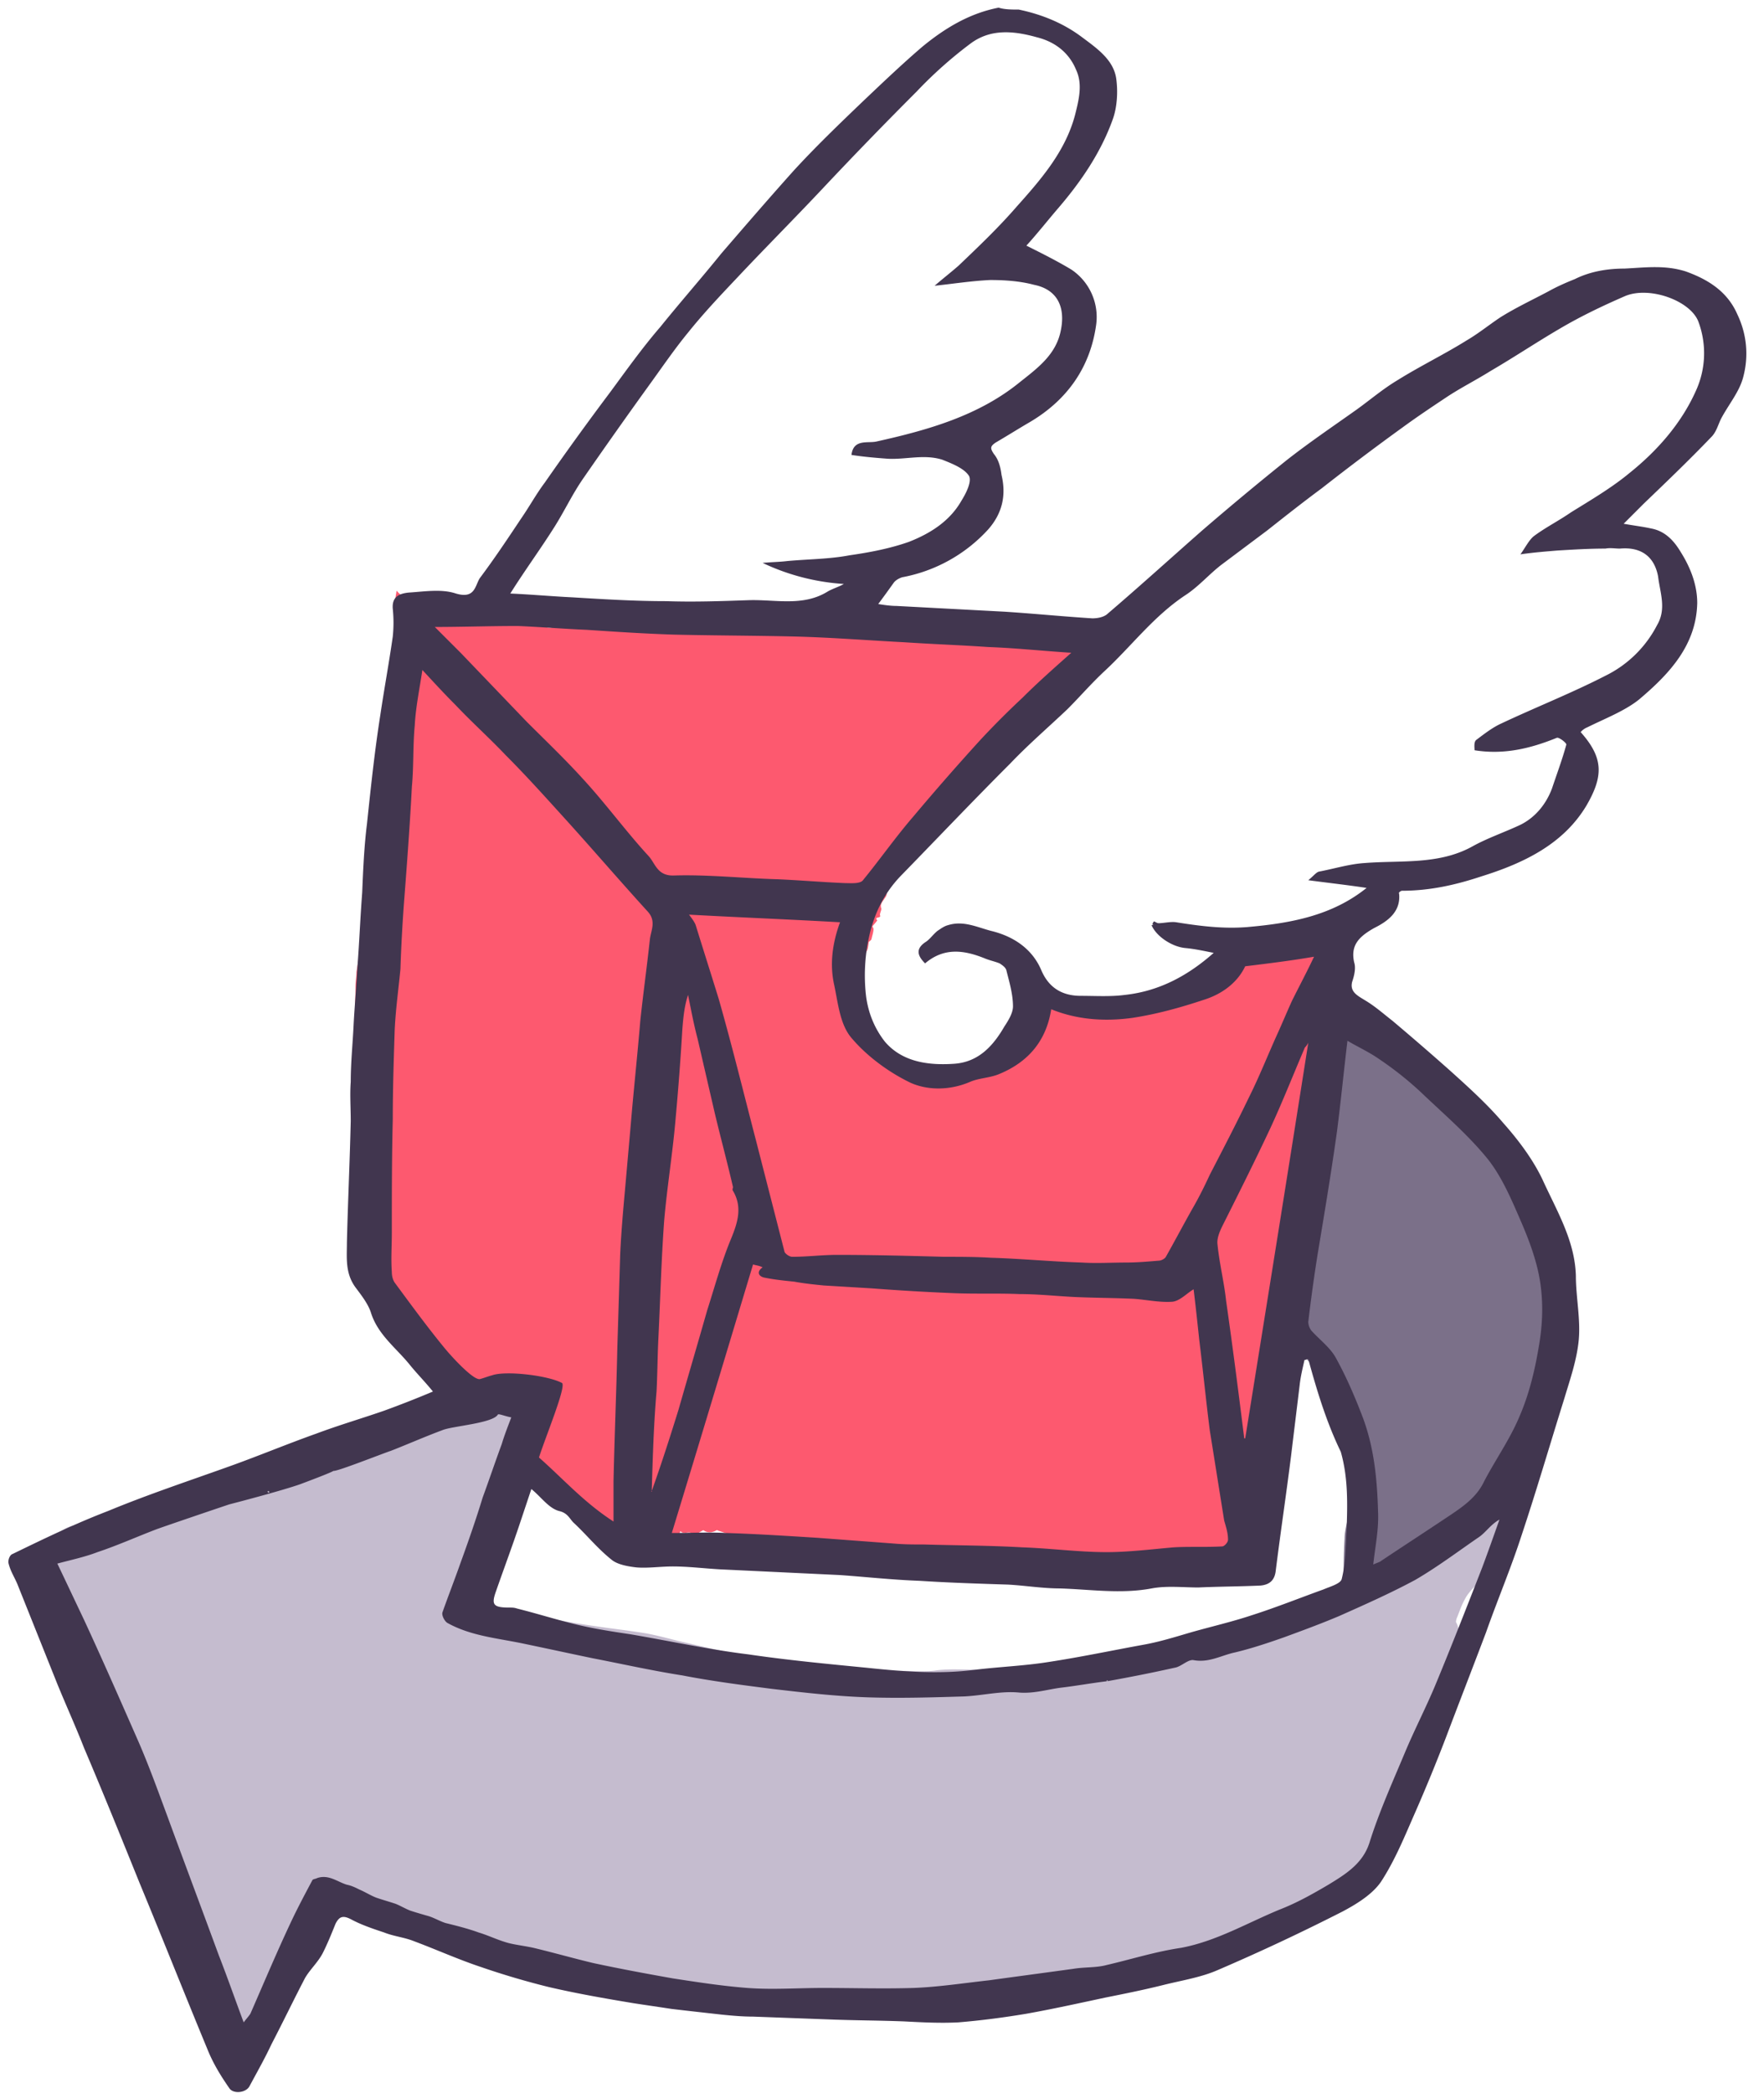 <svg height="70" viewBox="0 0 59 70" width="59" xmlns="http://www.w3.org/2000/svg"><g fill="none"><path d="m13.968 19.85h.256c.064.095 0 .127-.032.191-.096 0-.192-.032-.288-.032-.032.032-.064.096-.128.16l.48.096v-.192h.255a1.353 1.353 0 0 0 -.127.384l.255-.128c.032.064.032.16.064.192.096-.032.192-.032.256-.064.256-.192.256-.16.543-.032.352.16.703.32 1.087.128.032-.032.128 0 .192.031.447.096.895.224 1.342.352.32.096.352.096.576-.16a.699.699 0 0 1 .16-.096c.16-.127.351-.096.543-.064.607.032 1.214.032 1.79.096.096 0 .224-.032.32-.032.255.064.543.032.799 0 .255-.032.51.032.735.064.032 0 .032.032.032.032.16-.032.287-.064.415-.064.288 0 .575.032.863.032.256 0 .512.064.767 0 .192-.032.448-.032.64 0 .191.064.351 0 .543 0 .288 0 .543-.128.831 0 .16.064.384.096.543.064.288-.032.576.096.831-.096h.096c.096 0 .16.032.256.032.352 0 .703-.064 1.087-.032.128 0 .287.032.415.064a.649.649 0 0 0 .544-.032c.064-.032.16-.064.191-.032.128.16.256-.032.32 0 .16.064.256 0 .384-.064s.223-.16.415-.095c.32.095.64.191.96.255.127.032.255.096.415.128.127.032.191 0 .223.16.032.064.224.096.256.16.096.191.256.191.384.128.32-.192.703-.192 1.054-.224.032 0 .064 0 .096.032 0 .096.032.16.032.224.096 0 .224 0 .256.031.064.064.032.16.064.256.064 0 .128-.032.16-.032.032.128 0 .288.064.384.128.192.32.351.096.575-.064.064-.064.16-.096.256.032.032.064.032.128.064 0 .032 0 .064.031.096-.415-.16-.543.255-.895.255-.16 0-.32.16-.543.096-.032 0-.096.064-.128.096.16.16-.064.16-.128.192a.933.933 0 0 1 -.287.064.441.441 0 0 0 .096.128c-.192.096-.352.191-.544.223-.16.032-.224.128-.224.16-.095.192-.287.256-.447.352.032.032.064.064.128.16-.288-.032-.448.064-.575.223.063 0 .127.032.255.064-.128.064-.224.096-.32.128.128.16-.063.128-.127.192a.696.696 0 0 1 -.256.16l-.288.096.128.128c-.096.063-.224.127-.224.16.064.255-.16.16-.255.223-.064.256-.064.256-.384.288-.032.128 0 .32-.064.383-.255.16-.16.512-.447.608.128.255-.352.287-.256.543-.16.128-.064.384-.32.448v.031c-.063.32-.16.448-.351.544-.032.064.16.064.032.192-.16.128-.064.415-.288.511-.032 0-.032.064 0 .096.064.128 0 .192-.064.288s-.128.16-.096.287c.032.064-.064.192-.032.256.032.096-.223.032-.096.16 0 0-.095.128-.16.192 0 .032.033.064.033.095 0 .096-.032.192-.064.32 0 .064-.096.096-.096.128-.032.256-.032.224-.128.416-.064.095-.064.191-.096.32-.032.095.032.223-.032.255-.224.256-.128.64-.383.83.127.097.255.16.32.257.159.255.255.543.383.799a.699.699 0 0 0 .096.16c.096.127.191.287.287.415.032.064.064.128.128.192.128.128.256.256.384.351.128.128.223.288.383.384.256.128.544.16.831.064.224-.064.416-.192.64-.256.191-.064.383-.064.575-.128.032 0 .064 0 .064.032.064.064.096.16.16 0 .255 0 .543-.064.799-.032.192.032.255-.032.32-.16.16-.287.287-.543.287-.894 0-.16.032-.384.224-.448.287-.096.48-.288.735-.447.64-.416.48-.448 1.215-.192.32.128.639.287.99.351.384.096.8.096 1.151.064.448-.032.863-.255 1.215-.511.223-.192.48-.288.735-.416.096-.032.192-.064.288-.127v-.096c-.096-.384-.064-.448.32-.576.159-.064.35-.096.51-.191.288-.16.544-.32.896-.288.064 0 .16-.032.255-.064.32-.16.672-.32 1.023-.48.16.096.32.192.512.32.063-.032.191-.064.287-.096.16-.096.32-.096.448 0 .128.128.255.448.16.544-.16.191-.064.383-.064.575 0 .16.064.32.095.447.032.128.096.256.064.384-.032.16.192.384-.064.447 0 .096.032.16.032.256 0 .16.032.32.032.48-.032 0-.095.032-.127.032-.352 0-.448.064-.512.351-.032.128-.032.288-.032.416.032.287-.064.511-.351.639.191.224.095.447.064.64-.096.639-.256 1.278-.352 1.917-.096.543-.16 1.087-.224 1.63-.064.448-.064.895-.128 1.343-.064.447-.032.863-.191 1.31-.032.064-.064.128-.128.16-.096.096.032.16 0 .256s-.096.191-.128.287c-.032.128-.064.224-.096.352-.032.288-.064.575-.064.831-.032.543-.032 1.087-.064 1.63-.032.416-.128.831-.192 1.247-.032.255-.032.511-.128.735-.223.447-.095.895-.16 1.342-.031.352-.031.704-.063 1.055a.984.984 0 0 1 -.096.416c-.064.223-.192.415-.256.607-.064.224-.16.16-.288.096h-.095l.032.032-.16.16-.16-.16a.9.9 0 0 1 .032.256c-.16-.224-.288-.064-.416 0-.128.063-.287.16-.447.063 0 0-.032 0-.064.032 0 .032 0 .096.032.192-.192-.128-.288 0-.448.064-.127.032-.287.16-.447 0a.242.242 0 0 0 -.128-.064s0 .032-.032.032l.096.096a.653.653 0 0 1 -.64-.032c-.031.032-.031.096-.063.128-.192-.064-.416-.128-.608-.192 0 .064 0 .128-.032.192a.454.454 0 0 0 -.191-.064c-.16.032-.288 0-.384-.16-.032-.064-.16-.064-.256-.096v.192c-.127 0-.287-.064-.351 0-.096.096-.224.128-.32.064s-.16-.16-.255-.256c-.096.064-.16.128-.288.224-.096-.096-.192-.192-.288-.32-.064.032-.128.032-.16.096-.064.192-.223.128-.351.096-.288-.064-.544-.16-.831-.224-.032.064-.032.128-.064.224-.16-.128-.288-.224-.416-.351a3.397 3.397 0 0 1 -.351.287.543.543 0 0 0 -.192-.192c-.032 0-.128.064-.192.128-.064-.064-.16-.096-.224-.128 0 0-.032 0-.032-.031h.064c-.032.031-.096.127-.128.127-.255 0-.479.096-.735 0-.128-.032-.32 0-.383-.16-.128.064-.224.16-.352.128-.32-.032-.64.064-.959-.127-.032-.032-.128-.032-.192-.032-.032.191-.223.032-.32.191-.031-.32-.159-.415-.415-.351-.032.064-.064.096-.096.192-.095-.16-.16-.288-.223-.384-.384-.064-.736.192-1.087-.032-.096.224-.224 0-.288.032-.032.064-.032.096-.064.128-.096-.064-.16-.096-.223-.16-.032.064-.032.128-.032.128-.224.096-.416-.032-.608-.096 0 .064-.032.128-.032.224-.096-.128-.16-.192-.191-.256-.16.064-.352-.064-.48.064-.256-.096-.607.128-.831-.16-.032-.032-.096-.032-.16-.032-.096 0-.192.032-.287 0-.288-.064-.544-.16-.832-.256-.031 0-.063-.031-.095-.031-.16.095-.32.095-.448 0a2.15 2.15 0 0 0 -.351.223c-.032-.287-.288-.032-.416-.192-.096.256-.256.448-.447.64-.192.223-.352.32-.608.223-.32-.127-.64-.255-.927-.383-.032 0-.096-.064-.064-.064.064-.256-.16-.288-.287-.352-.288-.16-.512-.32-.672-.607-.032-.064-.095-.096-.16-.128-.255-.128-.51-.287-.767-.383-.479-.16-.735-.544-1.086-.831-.224-.192-.384-.448-.576-.64-.032-.064-.064-.096-.096-.16.096-.031.16-.063.256-.095a.46.46 0 0 1 -.064-.096c.032-.032.096-.064.128-.096-.16-.192.032-.16.128-.224.128-.064.224-.16.32-.224.032-.032-.032-.096-.032-.16.128-.063.223-.127.351-.191 0-.064.032-.128 0-.192-.064-.128.192-.224.032-.352-.16-.16-.192-.415-.415-.543a.573.573 0 0 1 -.224-.16c-.128-.128-.256-.096-.416-.064-.287.064-.479.288-.799.32-.032 0-.032.032-.064.032-.095.064-.191.16-.32.224-.159.064-.319.191-.51.096-.033-.352-.224-.608-.448-.863a1.135 1.135 0 0 1 -.288.127c-.287-.351-.575-.735-.895-1.086-.383-.48-.767-.927-1.15-1.375-.128-.16-.288-.32-.416-.48.096-.223.192-.415.416-.51.127-.065.191-.224.223-.352.032-.064-.064-.192-.128-.256-.16-.096-.351-.128-.415-.352-.32.064-.16-.16-.192-.255-.192.096-.192-.064-.192-.128 0-.544.032-1.087.032-1.63v-3.772c0-.511-.096-.99-.096-1.502-.032-.448 0-.927 0-1.375 0-.16.032-.32.032-.48.064-.383.128-.798.192-1.182.064-.511.16-1.023.224-1.534.064-.384.096-.735.128-1.119.032-.351.096-.735.128-1.087.064-.575.127-1.15.191-1.694.032-.383.064-.735.064-1.118 0-.128.032-.256.032-.384.032-.351.096-.671.128-1.023.032-.223-.064-.48.032-.703.128-.383.064-.767.128-1.15.064-.384 0-.8.032-1.183 0-.192.032-.384.064-.576.32.384.48.16.703.096z" fill="#fd596f"/><path d="m45.005 34.584c.32-.095.607-.191.895-.287.351.287.255.671.287 1.055.128-.032.256-.096.416-.128.223.255.447.511.671.799.032.032.064.096.096.128.288.191.607.351.895.543.256.192.48.416.703.64.352.415.703.862 1.023 1.278.192.256.288.543.447.83.352.512.416 1.088.672 1.631.127.256.287.48.383.735.256.64.448 1.279.48 1.982 0 .032.032.032.064.064v1.95c-.064.255-.128.48-.192.735-.096.383-.16.735-.256 1.119-.16.479-.32.926-.511 1.406-.16.352-.384.671-.544.99-.064.16-.287.257-.415.352a.699.699 0 0 0 -.096.16c-.192.096-.448.16-.544.32-.223.351-.67.256-.926.447-.032.032-.096 0-.16 0h-.16c-.192.128-.384.288-.575.448-.032.032-.096.128-.128.128-.16.032-.192.096-.256.223-.032.096-.096.192-.16.32l-.032.032c-.064-.064-.128-.128-.128-.16-.096.032-.128.064-.191.096h-.096-.032c-.224.128-.512.224-.544.543-.064.064-.096.16-.191.192-.096.064-.192.192-.288.192-.16.032-.32-.032-.512-.064-.063-.096-.16-.192-.16-.32 0-.51 0-.99.033-1.502 0-.16.032-.32.064-.48.127-.543.031-1.086.031-1.63 0-.255-.063-.479-.095-.735-.064-.415-.128-.83-.192-1.278a5.11 5.11 0 0 0 -.16-.671c-.096-.352-.128-.704-.224-1.087h-.447c-.16 0-.256-.096-.256-.224 0-.192.032-.415.032-.64h-.352c-.16 0-.287-.063-.287-.19 0-.289-.064-.576.032-.864.064-.256.032-.511.032-.767.16-.416.128-.863.191-1.31.064-.448.064-.896.128-1.343.064-.543.128-1.087.224-1.63.096-.64.256-1.279.352-1.918.032-.192.128-.447-.064-.64.287-.127.383-.35.351-.638 0-.128 0-.288.032-.416.032-.288.16-.352.512-.352.032-.032.096-.032.128-.064z" fill="#7b7089"/><path d="m46.73 52.324c.065-.032.096-.064.192-.096.032.032.096.096.128.16 0 0 .032 0 .032-.032.064-.096.128-.192.16-.32.032-.127.096-.223.256-.223.032 0 .096-.096.128-.128.191-.16.383-.288.575-.448.032-.032.096 0 .16 0s.128.032.16 0c.287-.191.703-.127.926-.447.096-.16.352-.224.544-.32.064.192.224.224.48.224 0 .16.031.32.031.48v.031c.064.384 0 .544-.287.832-.096.095-.16.191-.224.287-.032.032-.064.128-.096.128-.288.032-.288.32-.448.48s-.351.351-.447.543c-.128.224-.192.447-.288.671 0 .032-.032.096 0 .128.16.32.064.607-.032.927-.096.48-.255.99-.383 1.47-.16.544-.32 1.087-.512 1.63-.064.256-.191.48-.287.704-.32.639-.544 1.31-.96 1.95-.127.191-.191.447-.255.67-.032.064-.032.128-.096.16-.192.256-.351.512-.543.768-.224.32-.48.639-.863.83a3.328 3.328 0 0 0 -.384-.16c-.83.48-1.566.928-2.365 1.343-.895.48-1.822.863-2.78 1.119-.48.128-.96.32-1.471.415-.8.16-1.566.288-2.365.416-.448.064-.927.16-1.375.192-.48.032-.959.032-1.438.032-.576 0-1.15.032-1.726.032h-.128c-.224-.128-.448-.032-.671-.064a16.612 16.612 0 0 0 -1.247-.16c-.128 0-.256 0-.384.032-.479.128-.958.128-1.438.192-1.15.16-2.301.064-3.42.064-.799-.032-1.598-.096-2.397-.224l-1.726-.288c-.544-.096-1.055-.256-1.598-.383-.224-.064-.416-.128-.64-.16-.543-.064-1.054-.288-1.566-.448-.351-.096-.735-.191-1.087-.32-.191-.063-.383-.16-.575-.223-.48-.192-.99-.352-1.502-.543-.192-.064-.384-.16-.512-.352-.511.384-.959.096-1.374-.256-.096.16-.256.256-.224.512a.577.577 0 0 1 -.16.511c-.191.224-.32.512-.447.767-.192.32-.352.671-.544.991-.32.512-.67 1.023-.958 1.534-.16.288-.352.448-.704.384h-.095c-.287.032-.415-.128-.351-.384 0-.032.032-.096.032-.128.128-.383-.128-.67-.288-.958-.096-.224-.224-.416-.351-.64a11.142 11.142 0 0 1 -.704-1.694c-.096-.32-.255-.639-.415-.959-.032-.032-.032-.064-.032-.128 0-.415-.288-.767-.416-1.118-.064-.128-.096-.32-.128-.448-.031-.16-.287-.223-.127-.415l-.288-.384c-.064-.096-.064-.192-.096-.287-.096-.224-.192-.48-.32-.704-.032-.096-.127-.16-.191-.223-.032-.032-.096-.064-.128-.128-.096-.288-.192-.576-.416-.8-.064-.063-.032-.223-.064-.319s-.064-.224-.096-.288c-.191-.287-.127-.543.16-.735.128-.096.352-.16.224-.383v-.032c.288-.256 0-.384-.128-.512a5.7 5.7 0 0 0 -.83-.703c-.097-.064.031-.192-.16-.224-.129-.032-.256-.191-.384-.32-.064-.063-.064-.191-.096-.319-.32-.128-.48-.32-.64-.735-.191-.512-.415-1.023-.607-1.534-.064-.16-.032-.32 0-.48.032-.064.064-.128.096-.128.352-.064.448-.383.735-.543.064-.032.128-.064.224-.096a.069.069 0 0 0 .064-.064c.224-.32.575-.607 1.023-.48.096.033.224 0 .32.065.255.127.447 0 .639-.16.223-.16.383-.32.703-.352.224-.032.447-.192.671-.32.192-.095.32-.191.575-.16.224.033.448-.095.704-.127.128-.032.287-.032.447-.032l.064-.096c.224.096.384-.096.607-.096a.363.363 0 0 0 .256-.096c.16-.064.32-.224.512-.096h.095c.32-.128.608-.287.927-.415.32-.096.672-.16 1.023-.224h.16c.416-.288.959-.192 1.406-.383.192-.096.384-.16.576-.224.223-.064.48-.096.671-.192.352-.128.735-.32 1.087-.48.064-.031.128-.031.192-.063.351-.128.735-.256 1.054-.352.032-.128.032-.192.032-.256.192.096.352-.032.512-.096.128-.064.223-.16.32-.223.031 0 .031-.032.063-.032.32 0 .512-.256.8-.32.16-.032.287-.032.415.064.064.064.16.096.224.16.223.128.255.383.415.543.128.128-.096.224-.032.352.032.064 0 .096 0 .192a3.486 3.486 0 0 1 -.351.191c0 .064.064.16.032.16a.974.974 0 0 1 -.32.224c-.128.064-.288.032-.128.224-.032.032-.096.064-.128.096 0 0 .032.063.064.095-.064.032-.16.064-.256.096.032.064.064.096.096.16-.096.064-.223.16-.32.224l.129.064c-.16.096-.288.192-.224.415.032.16-.16.288-.256.448s-.096.383-.192.575a.385.385 0 0 1 -.16.16c.032.128-.031.256-.031.352 0 .191-.16.351-.16.575-.032.352-.256.64-.288.99-.064.384-.16.768-.352 1.12 0 0 .032.031 0 0 .576.031 1.12.031 1.63.095.608.064 1.215.224 1.822.32.704.128 1.407.224 2.142.32.224.032.448.064.64.096.35.063.703.16 1.086.255l1.247.288c.351.064.703.224 1.054.224.64.032 1.247.191 1.886.32.064 0 .096.031.16.031.224 0 .448 0 .671.032.192.032.384.096.576.096.48-.032.959.096 1.438.032.511-.064 1.023.032 1.534-.032.416-.064.863-.032 1.31-.032.864.032 1.695.064 2.558.192.288.032.543-.064.83-.064.32-.032.608-.128.928-.224s.607-.191.927-.223c.351-.032.671-.128.99-.224.288-.064.576-.16.896-.224.415-.096.799-.192 1.214-.32.32-.095.64-.16.96-.287.255-.096.51-.192.798-.256.384-.096.735-.32 1.087-.447.256-.096.48-.224.767-.288.224-.032.416-.224.607-.32.16.032.352.064.512.064.096 0 .192-.128.288-.192l.191-.191.544-.544h.032c-.032.032 0 .032.032.032z" fill="#c5bccf"/><path d="m15.502 47.082c-.064 0-.128.032-.16 0-.255-.16-.479-.32-.735-.48.032-.063.096-.16.16-.255.096-.032.192-.096.288-.128.256.224.415.512.447.863z" fill="#c5bccf"/><g fill="#41364f"><path d="m34.073.32c.767.16 1.47.447 2.078.895.511.383 1.086.767 1.182 1.406.064.447.032.99-.128 1.406-.383 1.055-1.022 2.014-1.79 2.91-.383.447-.735.894-1.086 1.278.511.255 1.023.511 1.502.799a1.91 1.91 0 0 1 .831 1.854c-.192 1.374-.927 2.493-2.237 3.26-.384.224-.736.447-1.12.671-.19.128-.19.192-.063.384.16.191.224.447.256.703.16.671.032 1.278-.448 1.822a5.168 5.168 0 0 1 -2.876 1.598c-.096.032-.224.096-.288.192-.16.223-.32.447-.512.703.192.032.416.064.608.064l3.612.192c.99.064 1.95.16 2.94.223.16 0 .352-.032.48-.127 1.086-.927 2.141-1.886 3.196-2.813.927-.8 1.886-1.598 2.845-2.366.735-.575 1.534-1.118 2.301-1.662.448-.32.895-.703 1.375-.99.767-.48 1.566-.864 2.333-1.343.383-.224.735-.511 1.119-.767.511-.32 1.054-.575 1.598-.863.287-.16.575-.288.895-.416.511-.255 1.087-.351 1.662-.351.671-.032 1.342-.128 2.046.096.799.287 1.406.703 1.726 1.438.32.671.383 1.406.191 2.11-.127.479-.48.895-.735 1.374-.096.192-.16.447-.32.607-.735.767-1.502 1.503-2.269 2.238l-.671.671c.352.064.64.096.927.16.511.096.799.48.99.799.32.511.544 1.087.544 1.694-.032 1.406-.927 2.365-1.95 3.228-.48.384-1.15.64-1.726.927a.573.573 0 0 0 -.223.16c.767.863.767 1.47.191 2.461-.767 1.279-2.077 1.918-3.516 2.366-.863.287-1.726.479-2.653.479-.032 0-.127.064-.095.096.063.607-.384.927-.832 1.15-.51.288-.799.576-.67 1.151.063.192 0 .448-.065.64-.096.351.192.479.448.639.32.192.607.447.895.671a99.09 99.09 0 0 1 1.886 1.63c.639.575 1.278 1.15 1.822 1.79.511.575.99 1.215 1.31 1.886.48 1.055 1.087 2.046 1.119 3.228 0 .703.16 1.439.096 2.142-.064.671-.288 1.31-.48 1.95-.48 1.534-.927 3.068-1.438 4.602-.352 1.087-.8 2.142-1.183 3.229-.447 1.182-.895 2.333-1.342 3.516a58.05 58.05 0 0 1 -1.023 2.493c-.352.799-.671 1.598-1.15 2.333-.288.416-.8.735-1.28.99a69.974 69.974 0 0 1 -4.155 1.95c-.575.256-1.214.352-1.853.512-.64.16-1.279.288-1.918.416-.895.191-1.758.383-2.653.543-.767.128-1.503.224-2.27.288-.607.032-1.214 0-1.822-.032-.83-.032-1.63-.032-2.46-.064l-2.59-.096c-.351 0-.703-.032-1.023-.064-.575-.064-1.15-.128-1.694-.192-.415-.064-.863-.128-1.278-.192-.96-.16-1.886-.32-2.845-.543a26.544 26.544 0 0 1 -2.27-.671c-.766-.256-1.47-.576-2.237-.863-.32-.128-.671-.16-.99-.288-.384-.128-.768-.256-1.12-.447-.255-.128-.383-.096-.51.16-.129.32-.257.639-.416.958-.16.32-.448.576-.608.863-.383.736-.735 1.47-1.118 2.206-.224.48-.48.927-.736 1.406-.127.224-.543.256-.67.064-.288-.415-.544-.83-.736-1.31-.767-1.854-1.502-3.708-2.27-5.562-.607-1.502-1.214-3.005-1.853-4.507-.288-.735-.608-1.438-.895-2.141l-1.343-3.357c-.096-.223-.223-.415-.287-.67-.032-.097.032-.288.128-.32 1.054-.512 2.11-1.023 3.196-1.439 1.31-.543 2.653-.99 3.995-1.47.991-.352 1.982-.767 2.973-1.119.767-.287 1.534-.511 2.27-.767a34.35 34.35 0 0 0 1.63-.64c-.256-.319-.544-.606-.8-.926-.447-.544-1.054-.991-1.278-1.726-.096-.288-.32-.575-.512-.831-.351-.48-.287-.991-.287-1.502.032-1.343.096-2.685.128-4.06 0-.447-.032-.895 0-1.31 0-.64.064-1.247.095-1.886.032-.64.096-1.31.128-1.95.064-.831.096-1.662.16-2.493.032-.767.064-1.534.16-2.301.128-1.215.256-2.43.447-3.644.128-.863.288-1.726.416-2.621a4.49 4.49 0 0 0 0-.927c-.032-.384.192-.512.543-.544.512-.032 1.087-.128 1.567.032.639.192.639-.255.799-.511.48-.64.927-1.31 1.374-1.982.288-.415.512-.83.8-1.214a102.712 102.712 0 0 1 2.173-3.005c.543-.735 1.086-1.502 1.694-2.205.671-.832 1.374-1.63 2.045-2.462.8-.927 1.599-1.854 2.43-2.78.735-.8 1.534-1.567 2.301-2.302.64-.607 1.31-1.246 1.982-1.822.735-.606 1.565-1.119 2.557-1.31.192.064.447.064.671.064zm4.635 30.557c.224 0 .447-.064.639-.032.8.128 1.566.223 2.365.16 1.47-.128 2.845-.384 3.996-1.31-.64-.097-1.215-.16-1.95-.257.192-.16.256-.255.352-.287.511-.096 1.022-.256 1.534-.288 1.214-.096 2.461.064 3.58-.543.511-.288 1.087-.48 1.63-.736.511-.255.863-.703 1.055-1.214.16-.48.351-.991.48-1.47 0-.064-.257-.256-.32-.224-.864.351-1.758.575-2.75.415 0-.096-.031-.287.065-.351.255-.192.543-.416.83-.544 1.151-.543 2.366-1.022 3.485-1.598a3.85 3.85 0 0 0 1.726-1.694c.32-.543.096-1.087.032-1.63-.128-.671-.576-.99-1.279-.927-.16 0-.32-.032-.48 0-.543 0-1.054.032-1.598.064-.383.032-.799.064-1.246.128.16-.224.288-.48.447-.607.384-.288.831-.512 1.247-.8.671-.415 1.374-.83 1.95-1.31.959-.767 1.758-1.694 2.237-2.78a3.02 3.02 0 0 0 .064-2.302c-.288-.703-1.662-1.183-2.461-.831-.735.32-1.47.67-2.174 1.086-.767.448-1.534.96-2.301 1.407-.511.32-1.023.575-1.502.895-.48.32-.96.64-1.439.99a86.142 86.142 0 0 0 -2.717 2.046c-.607.448-1.214.927-1.821 1.407l-1.535 1.15c-.415.32-.767.736-1.214 1.023-1.055.703-1.79 1.694-2.685 2.525-.448.416-.831.863-1.247 1.279-.64.607-1.31 1.183-1.918 1.822-1.246 1.246-2.46 2.525-3.675 3.772-.576.607-.895 1.31-1.055 2.077a5.982 5.982 0 0 0 -.096 1.854c.064.607.288 1.15.64 1.598.575.671 1.438.8 2.333.735.83-.064 1.31-.639 1.662-1.246.127-.192.287-.448.287-.671 0-.416-.128-.832-.223-1.215-.032-.096-.128-.16-.224-.224-.16-.064-.32-.096-.48-.16-.703-.287-1.374-.383-2.013.16-.256-.256-.32-.48 0-.703.16-.096.255-.256.415-.384.096-.064.224-.16.352-.191.511-.16.959.064 1.438.191.8.192 1.407.64 1.694 1.343.256.575.703.83 1.31.83.48 0 .992.033 1.471-.031 1.183-.128 2.142-.671 2.973-1.406-.32-.064-.608-.128-.927-.16-.448-.032-.991-.384-1.151-.767.16-.032.192-.032.192-.064zm-1.662 25.347v-.032s-.032 0-.032.032h.032c-.544.064-1.055.16-1.599.223-.447.064-.863.192-1.342.16-.607-.064-1.215.096-1.854.128-1.055.032-2.11.064-3.164.032-1.087-.032-2.206-.16-3.292-.288-.991-.127-1.982-.255-2.973-.447-1.023-.16-2.014-.384-3.005-.575-.767-.16-1.502-.32-2.27-.48-.894-.192-1.789-.256-2.588-.703-.096-.064-.192-.256-.16-.352.192-.543.416-1.118.607-1.662.256-.703.512-1.438.736-2.173.223-.608.415-1.183.639-1.79.096-.32.224-.64.32-.895-.192-.032-.416-.128-.448-.096-.16.288-1.47.383-1.822.511-.607.224-1.183.48-1.758.704-.288.095-1.822.703-1.918.67-.096.065-.863.352-1.118.448-.64.224-2.238.64-2.366.672-.48.16-2.077.703-2.429.83-.671.256-1.31.544-1.982.768-.415.16-.863.255-1.342.383.32.671.607 1.279.895 1.886.607 1.31 1.182 2.621 1.758 3.932.383.863.703 1.758 1.023 2.62.575 1.567 1.15 3.101 1.726 4.667.287.735.543 1.47.83 2.238.097-.128.16-.192.224-.288.448-1.023.863-2.014 1.343-3.036.224-.48.48-.96.735-1.439.032-.032.096-.032.16-.064.383-.128.671.128.99.224.16.032.288.096.416.16.224.096.416.224.608.287.191.064.415.128.607.192.16.064.32.16.48.224.191.064.415.128.639.192.191.064.351.16.543.224.384.095.767.191 1.119.32.32.095.639.255.99.35.256.065.544.097.832.16.67.16 1.342.352 2.013.512.895.192 1.758.352 2.653.511.831.128 1.662.256 2.493.32s1.694 0 2.526 0c1.022 0 2.013.032 3.036 0 .831-.032 1.662-.16 2.525-.256.927-.128 1.886-.255 2.813-.383.384-.064.767-.032 1.119-.128.83-.192 1.63-.448 2.493-.575 1.182-.224 2.205-.831 3.292-1.279.575-.224 1.087-.511 1.63-.831.576-.352 1.15-.703 1.375-1.406.32-1.023.767-2.014 1.182-3.005.32-.767.703-1.502 1.023-2.27.544-1.31 1.055-2.62 1.566-3.93.192-.512.384-1.056.576-1.6-.288.16-.448.416-.672.576-.703.48-1.374.991-2.141 1.439-.831.447-1.694.83-2.557 1.214-.607.256-1.215.48-1.822.703-.543.192-1.119.384-1.662.512-.448.096-.863.351-1.375.256-.191-.032-.415.223-.639.255-.863.192-1.534.32-2.237.448zm-5.786-46.667c.256-.224.544-.447.8-.671.67-.64 1.342-1.279 1.95-1.982.83-.927 1.63-1.854 1.949-3.068.128-.512.256-1.023.032-1.503-.224-.543-.671-.927-1.31-1.086-.8-.224-1.567-.288-2.238.223-.64.48-1.247 1.023-1.79 1.598a146.25 146.25 0 0 0 -3.1 3.197c-.96 1.023-1.95 2.014-2.91 3.036-.575.608-1.118 1.183-1.63 1.822-.447.544-.862 1.151-1.278 1.726a191.833 191.833 0 0 0 -2.237 3.165c-.352.511-.608 1.054-.927 1.566-.48.767-1.023 1.502-1.503 2.27.704.031 1.407.095 2.078.127 1.055.064 2.078.128 3.133.128.926.032 1.821 0 2.748-.032.895-.032 1.822.224 2.653-.288.16-.096.384-.16.544-.255a7.433 7.433 0 0 1 -2.717-.704c.32-.031.575-.031.83-.063.704-.064 1.407-.064 2.079-.192.67-.096 1.342-.224 1.981-.448.735-.287 1.375-.703 1.758-1.374.16-.256.352-.64.256-.831-.16-.256-.575-.416-.895-.544-.607-.191-1.215 0-1.822-.032-.415-.031-.799-.063-1.215-.127.064-.544.544-.384.832-.448 1.726-.383 3.42-.863 4.794-1.982.607-.48 1.215-.927 1.374-1.726.16-.767-.095-1.374-.895-1.534-.479-.128-.99-.16-1.47-.16-.64.032-1.246.128-1.854.192zm-10.74 41.329v-1.343c.033-1.502.096-2.972.128-4.475l.096-3.132c.032-.703.096-1.438.16-2.141l.192-2.174c.096-1.15.224-2.333.32-3.484.095-.895.223-1.822.32-2.717.031-.288.223-.607-.065-.927-.99-1.087-1.918-2.173-2.908-3.26-.608-.671-1.215-1.343-1.854-1.982-.544-.575-1.119-1.087-1.662-1.662-.384-.384-.736-.767-1.12-1.183-.095.64-.223 1.247-.255 1.854-.064.672-.032 1.375-.096 2.046-.064 1.247-.16 2.525-.255 3.772a54.072 54.072 0 0 0 -.128 2.333c-.064.671-.16 1.342-.192 2.046-.032.99-.064 1.981-.064 2.972-.032 1.279-.032 2.557-.032 3.804 0 .447-.032.863 0 1.31 0 .128.032.256.096.352.543.735 1.055 1.438 1.63 2.142.256.32.99 1.118 1.215 1.086.128-.032.287-.096.415-.128.448-.16 1.854 0 2.334.256.16.096-.544 1.79-.768 2.493.8.703 1.503 1.503 2.494 2.142zm4.667-8.598c-.895 2.972-1.79 5.945-2.717 8.981.608 0 1.215-.032 1.822 0 1.023.032 2.014.096 3.037.16l2.557.192c.351.032.703.032 1.023.032 1.086.032 2.173.032 3.292.096.927.032 1.886.16 2.813.16.735 0 1.502-.096 2.237-.16.544-.032 1.087 0 1.63-.032.064 0 .192-.128.192-.224 0-.224-.064-.415-.128-.64-.16-.99-.32-2.013-.48-3.004-.127-.99-.223-1.981-.35-3.004-.065-.608-.129-1.215-.193-1.726-.223.128-.447.383-.703.415-.415.032-.863-.064-1.278-.096-.672-.032-1.375-.032-2.046-.064-.607-.032-1.183-.095-1.79-.095-.735-.032-1.502 0-2.237-.032a77.384 77.384 0 0 1 -2.717-.16l-1.598-.096c-.32-.032-.64-.064-.991-.128-.32-.032-.64-.064-.96-.128-.223-.032-.319-.192-.095-.351-.128-.064-.224-.064-.32-.096zm16.461-9.973c-.255.543-.767.927-1.374 1.119-.767.255-1.566.48-2.397.607-.927.128-1.854.064-2.717-.288-.16 1.023-.735 1.758-1.758 2.174-.32.128-.671.128-.96.256-.67.287-1.405.287-1.98.032-.736-.352-1.471-.895-1.983-1.503-.383-.447-.447-1.15-.575-1.758-.16-.703-.064-1.406.192-2.11-1.662-.095-3.324-.16-5.05-.255.096.128.191.256.223.352.256.83.512 1.63.768 2.46.447 1.567.83 3.133 1.246 4.731l.959 3.74c.032.064.16.16.256.16.511 0 .99-.064 1.502-.064 1.183 0 2.397.032 3.58.064.511 0 1.055 0 1.566.032 1.023.032 2.014.128 3.037.16.48.032.99 0 1.47 0 .384 0 .735-.032 1.119-.064.064 0 .191-.064.223-.128.288-.511.576-1.055.863-1.566.224-.384.416-.767.608-1.183.447-.863.895-1.726 1.31-2.589.352-.703.64-1.438.96-2.141.159-.352.319-.736.479-1.087.255-.512.511-.991.735-1.47-.735.127-1.503.223-2.302.32zm-27.105-11.347.863.863 2.206 2.301c.64.64 1.278 1.247 1.886 1.918.767.831 1.438 1.758 2.205 2.59.224.255.288.67.863.639 1.15-.032 2.302.095 3.452.127.735.032 1.47.096 2.238.128.191 0 .511.032.607-.096.575-.703 1.087-1.438 1.694-2.141a85.33 85.33 0 0 1 2.238-2.557c.447-.48.926-.96 1.406-1.407.511-.511 1.055-.99 1.63-1.502-.99-.064-1.886-.16-2.78-.192-.928-.064-1.855-.096-2.814-.16-1.214-.063-2.429-.16-3.643-.191-1.343-.032-2.685-.032-4.06-.064-.99-.032-1.95-.096-2.908-.16-.768-.032-1.535-.096-2.302-.128-.959 0-1.886.032-2.78.032zm31.389 31.356c.063-.032.16-.064.223-.096.767-.511 1.503-.99 2.27-1.502.48-.32.959-.64 1.214-1.183.384-.735.863-1.406 1.183-2.173.32-.735.511-1.534.64-2.302.127-.703.159-1.406.063-2.11-.096-.702-.351-1.405-.64-2.077-.319-.735-.638-1.502-1.118-2.11-.671-.83-1.502-1.534-2.27-2.269a11.413 11.413 0 0 0 -1.374-1.086c-.32-.224-.67-.384-1.055-.608-.127 1.055-.223 2.046-.351 3.037-.192 1.374-.416 2.717-.64 4.06a56.845 56.845 0 0 0 -.319 2.3c0 .096.032.192.096.288.288.32.64.575.83.927.353.64.64 1.31.896 1.982.383 1.023.48 2.077.511 3.132.032.608-.096 1.183-.16 1.79zm-2.174-6.872c-.032 0-.096.032-.128.032-.064.288-.128.543-.16.831-.096.8-.191 1.566-.287 2.365-.16 1.279-.352 2.557-.512 3.836-.032.32-.192.48-.511.511-.703.032-1.375.032-2.078.064-.511 0-1.055-.064-1.566.032-1.023.192-2.046.032-3.069 0-.575 0-1.15-.096-1.726-.128-.99-.032-1.981-.063-2.972-.127-.895-.032-1.758-.128-2.653-.192l-4.028-.192c-.543-.032-1.054-.096-1.566-.096-.415 0-.83.064-1.214.032-.288-.032-.64-.096-.831-.256-.48-.383-.831-.83-1.279-1.246-.128-.128-.192-.32-.48-.384-.351-.096-.607-.48-.926-.735l-.384 1.15c-.256.768-.543 1.535-.799 2.27-.16.448-.096.544.448.544.095 0 .16 0 .255.032.64.16 1.247.351 1.886.51.64.16 1.279.257 1.918.353 1.31.223 2.62.51 3.931.67 1.31.193 2.653.32 3.964.448 1.214.128 2.43.224 3.644.064.799-.096 1.63-.128 2.429-.256 1.055-.16 2.11-.383 3.164-.575.544-.096 1.055-.256 1.598-.415.672-.192 1.375-.352 2.046-.576.8-.255 1.598-.575 2.397-.863.224-.096.576-.192.608-.351.128-.512.128-1.023.16-1.567.031-.895.063-1.79-.192-2.684-.48-.991-.8-2.046-1.087-3.1zm-21.959 4.411c-.032.032.032.032 0 0 .32-.895.607-1.79.895-2.717.32-1.119.64-2.205.959-3.324.256-.8.48-1.63.8-2.397.223-.544.383-1.055.063-1.599-.032-.031 0-.095 0-.127-.192-.831-.416-1.662-.607-2.462l-.576-2.493c-.128-.48-.223-.99-.32-1.47-.127.384-.16.767-.191 1.15a92.94 92.94 0 0 1 -.224 2.973c-.096 1.15-.287 2.302-.383 3.42-.096 1.31-.128 2.59-.192 3.9-.032.607-.032 1.215-.064 1.822-.096 1.119-.128 2.237-.16 3.324zm19.817-1.758h.032c.704-4.379 1.407-8.758 2.11-13.233-.064.128-.128.16-.128.192-.383.895-.735 1.79-1.15 2.685-.48 1.023-.991 2.046-1.503 3.068-.128.256-.288.544-.256.8.064.639.224 1.278.288 1.885.224 1.566.416 3.069.607 4.603zm-32.666 1.79.032.032.032-.032-.032-.032c-.032 0-.032.032-.032.032z"/><path d="m38.748 31.013c-.1-.05-.15-.05-.2-.1 0 0 0-.05.05-.1l.3.15c-.1 0-.15 0-.15.05z"/></g></g></svg>